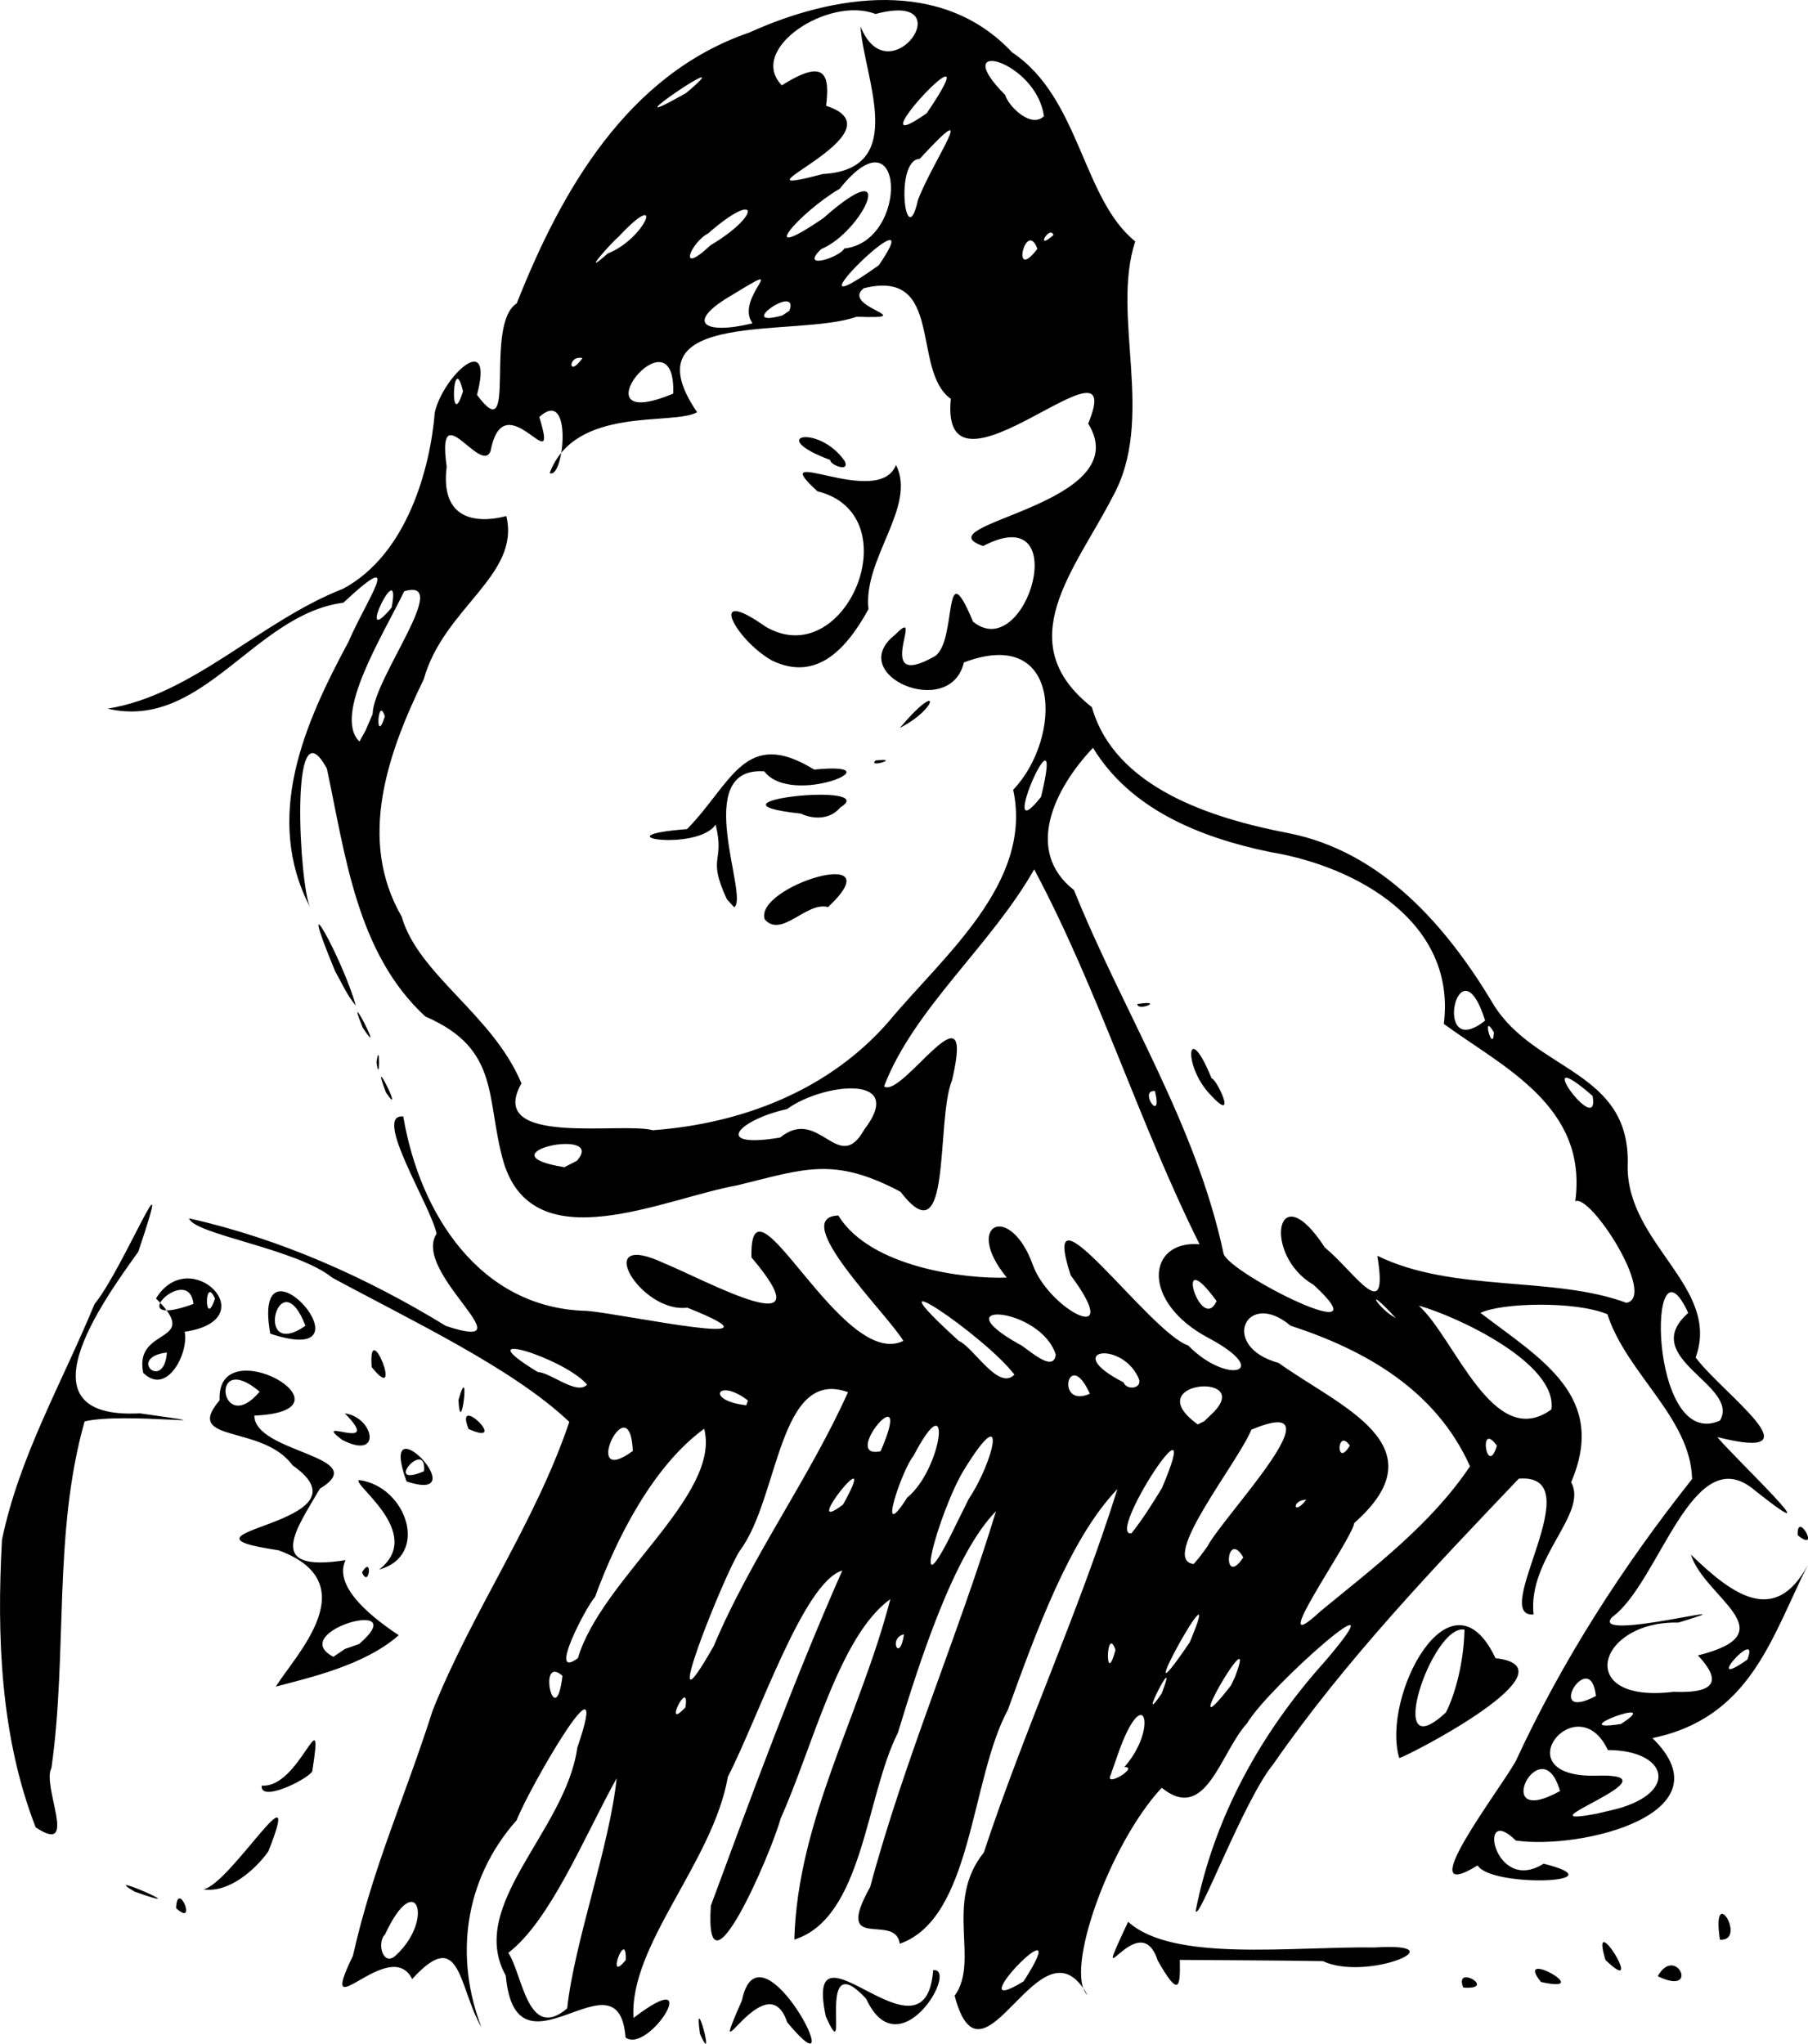 <?xml version="1.0" encoding="UTF-8" standalone="no"?>
<svg
   xmlns:dc="http://purl.org/dc/elements/1.1/"
   xmlns:cc="http://creativecommons.org/ns#"
   xmlns:rdf="http://www.w3.org/1999/02/22-rdf-syntax-ns#"
   xmlns:svg="http://www.w3.org/2000/svg"
   xmlns="http://www.w3.org/2000/svg"
   xmlns:sodipodi="http://sodipodi.sourceforge.net/DTD/sodipodi-0.dtd"
   xmlns:inkscape="http://www.inkscape.org/namespaces/inkscape"
   width="104.108mm"
   height="117.667mm"
   viewBox="0 0 104.108 117.667"
   version="1.1"
   id="svg91"
   inkscape:version="1.0.1 (3bc2e81, 2020-09-07)"
   sodipodi:docname="logo.svg">
  <defs
     id="defs85" />
  <sodipodi:namedview
     id="base"
     pagecolor="#ffffff"
     bordercolor="#666666"
     borderopacity="1.0"
     inkscape:pageopacity="0.0"
     inkscape:pageshadow="2"
     inkscape:zoom="0.7"
     inkscape:cx="240.60521"
     inkscape:cy="505.73962"
     inkscape:document-units="mm"
     inkscape:current-layer="layer1"
     inkscape:document-rotation="0"
     showgrid="false"
     fit-margin-top="0"
     fit-margin-left="0"
     fit-margin-right="0"
     fit-margin-bottom="0"
     inkscape:window-width="1918"
     inkscape:window-height="1047"
     inkscape:window-x="0"
     inkscape:window-y="31"
     inkscape:window-maximized="1" />
  <g
     inkscape:label="Layer 1"
     inkscape:groupmode="layer"
     id="layer1"
     transform="translate(110.287,61.83)">
    <path
       id="path977"
       style="fill:#000000;stroke-width:1"
       d="m -74.268,55.478 c -0.387,-5.227 -6.308,2.893 -6.895,-3.562 -2.268,-4.069 3.445,-8.306 4.118,-13.122 2.116,-6.179 -2.819,2.408 -3.489,4.17 -3.114,3.515 -3.544,8.016 -2.03,11.927 -1.332,-2.286 -1.175,-5.881 -3.988,-2.776 -1.297,-2.587 -5.607,3.185 -3.412,-1.341 1.156,-5.146 2.967,-9.039 4.59,-14.122 2.278,-5.719 5.883,-10.744 7.869,-16.617 -3.246,-3.081 -9.045,-5.808 -13.655,-8.305 -2.039,-1.666 -7.971,-2.495 -8.24,-3.413 5.263,1.18 10.218,3.398 14.793,6.196 4.931,1.617 -2.003,-3.07 -0.541,-5.312 -0.323,-1.6 -3.719,-6.936 -1.916,-6.749 0.932,5.551 4.39,11.068 10.586,11.192 2.096,0.172 12.166,2.358 5.767,-0.185 -2.708,0.34 -5.568,-4.534 -1.364,-2.573 2.502,1.027 9.466,4.875 5.057,-0.324 -0.121,-5.587 5.19,6.558 8.747,4.81 -0.897,-1.533 -6.649,-7.12 -3.743,-7.219 1.853,3.029 7.447,3.668 9.699,3.573 -2.543,-3.098 0.216,-4.386 1.525,-0.664 0.981,2.565 5.314,4.777 2.154,0.53 -1.949,-5.984 4.517,3.285 6.77,4.045 2.218,2.281 4.916,1.574 1.195,-0.418 -3.943,-2.073 -3.581,-5.661 -0.543,-5.41 -3.506,-7.039 -5.822,-14.645 -9.523,-21.587 -2.48,4.387 -6.94,8.024 -8.643,12.496 1.032,0.733 5.318,-6.314 3.913,-0.354 -0.959,2.374 0.025,10.343 -2.966,6.422 -3.862,-2.043 -5.52,-1.318 -9.403,-0.37 -4.233,0.757 -11.712,4.413 -13.45,-1.325 -1.047,-3.622 -0.142,-6.517 -4.506,-8.393 -3.965,-3.644 -4.613,-9.338 -5.672,-14.273 -2.195,-4.052 -1.577,6.914 -0.949,8.018 -2.738,-5.226 -0.339,-10.627 2.194,-15.323 0.974,-2.31 3.352,-5.652 -0.296,-2.249 -5.149,0.667 -8.086,7.382 -13.578,6.1 4.913,-0.783 8.788,-5.037 13.56,-6.903 3.687,-1.974 5.018,-6.925 5.284,-10.166 0.497,-2.112 3.437,-4.798 2.428,-0.999 2.397,3.265 0.363,-4.038 2.29,-5.268 2.56,-6.487 6.381,-13.192 13.393,-15.592 4.827,-2.194 11.1,-3.18 15.129,1.142 3.914,2.602 4.039,8.431 7.092,10.884 -1.428,4.308 1.225,10.209 -1.323,14.744 -2.127,4.141 -5.94,8.33 -1.174,12.072 1.314,4.641 6.906,6.404 11.298,7.249 5.394,1.054 9.138,5.362 11.811,9.845 2.395,3.922 7.967,3.789 7.741,9.365 -0.012,4.479 5.383,6.959 3.915,10.983 1.546,2.083 7.246,6.086 1.247,4.584 0.896,1.099 7.025,6.919 2.177,3.081 -3.594,-3.093 -5.482,5.277 -8.227,7.28 -1.464,1.54 8.838,-1.207 3.81,0.318 -4.703,-0.11 -6.03,4.69 -0.287,3.988 2.678,0.107 2.635,-0.79 1.414,-2.097 5.222,-1.306 0.392,-3.293 -0.41,-5.806 2.376,2.298 4.837,4.138 6.74,0.592 -2.092,4.149 -3.278,8.799 -8.953,9.974 4.446,4.344 -4.088,6.441 -7.867,5.898 -2.257,-2.251 -1.28,3.15 1.6,1.334 4.508,1.118 -3.012,1.394 -3.799,0.099 -3.948,2.433 1.306,-4.388 2.196,-6.004 2.696,-5.84 6.183,-11.236 10.154,-16.243 -0.083,-3.529 -3.768,-6.058 -4.877,-9.489 -1.874,-0.778 -6.128,-0.658 -7.308,-0.075 3.506,2.676 7.339,4.805 5.22,9.748 1.006,1.814 -2.513,4.351 -2.164,7.616 -2.582,0.176 3.453,-8.167 -0.85,-7.82 -4.925,5.165 -10.024,10.496 -14.154,16.461 -1.658,2.002 -4.37,9.261 -4.449,8.406 1.07,-5.394 3.74,-10.228 7.438,-14.344 4.745,-5.544 -3.225,1.432 -4.482,3.562 -1.553,1.7 -2.363,5.776 -4.914,3.711 -3.017,3.237 -5.645,10.641 -4.273,11.939 -2.7,-4.884 -6.024,6.206 -7.651,0.035 1.466,-2.008 -0.626,-5.378 1.68,-8.245 2.33,-7.057 5.479,-13.853 7.693,-20.927 -2.779,2.89 -4.742,8.399 -6.308,12.712 -2.174,4.012 -2.026,11.986 -6.223,13.466 -0.252,-1.836 -3.86,0.595 -1.707,-3.266 1.975,-7.354 5.035,-14.385 7.247,-21.636 -2.393,2.42 -4.367,8.536 -5.65,12.758 -1.864,3.674 -2.003,10.655 -5.963,11.905 0.188,-6.895 3.837,-13.032 5.528,-19.602 -2.965,2.131 -4.509,8.64 -6.315,12.624 -0.541,2.005 -4.41,10.95 -4.02,5.027 2.393,-6.478 4.774,-12.97 7.568,-19.296 -2.217,0.645 -4.792,8.369 -6.588,11.876 -0.859,4.927 -5.69,9.673 -5.434,13.884 4.222,-3.244 0.884,2.11 -0.459,1.124 z m -3.36,-1.672 c 0.403,-3.79 2.457,-9.379 2.848,-13.254 -1.875,3.395 -3.831,8.217 -6.238,10.052 0.833,1.25 1.108,5.13 3.39,3.202 z m 26.282,-1.56 c 3.256,-5.054 -4.061,2.484 0,0 z m -22.909,-1.228 c 0.063,-1.934 -1.204,1.492 0,0 z m -13.207,-0.297 c 2.208,-2.074 1.128,-5.034 -0.658,-1.166 -0.485,0.443 -0.118,1.935 0.658,1.166 z m 70.266,-8.399 c 3.655,-0.995 2.869,-3.394 -0.507,-3.391 -1.76,-3.757 -6.082,1.549 -0.763,1.476 5.34,-0.202 -4.785,3.108 0.126,2.185 l 1.144,-0.271 z m -3.264,-1.03 c -1.067,-3.77 -4.141,2.289 0,0 z m -25.085,-1.384 c 1.985,-2.239 1.134,-5.08 -0.383,-0.704 l -0.405,1.16 c -0.39,0.773 1.674,-0.479 0.788,-0.455 z m 28.594,-2.478 c 2.684,-1.734 -3.502,0.549 0,3.2e-5 z m -53.865,-0.964 c 0.264,-1.82 -1.375,1.486 -2.1e-5,0 z m 31.64,-1.741 c 1.504,-3.921 -3.614,4.834 -0.234,0.491 z m -4.219,0.948 c 1.113,-2.919 -1.604,2.355 0,0 z m -34.503,-1.016 c -1.482,-1.306 -0.42,3.417 0,0 z m 59.508,1.16 c -0.322,-2.911 -3.073,1.618 0,0 z m -50.796,-2.884 c 2.14,-5.086 5.502,-9.648 7.728,-14.607 -4.006,-1.457 -3.967,6.105 -6.213,9.102 -0.916,1.355 -5.004,11.656 -1.514,5.505 z m 27.407,-0.209 c 2.369,-5.64 -4.079,6.003 0,0 z m 32.105,1.001 c 0.792,-2.024 -2.748,1.925 0,0 z m -67.336,-0.088 c 1.356,-4.571 8.258,-9.374 7.271,-13.207 -2.932,2.14 -5.031,6.255 -6.288,9.691 -0.466,0.482 -2.772,4.843 -0.983,3.517 z m 30.956,-0.473 c -0.543,-1.533 -0.622,2.32 0,0 z m -12.179,-0.895 c -0.923,0.192 -0.257,1.707 0,0 z m 23.971,-1.323 c 3.056,-2.513 6.369,-4.996 8.621,-8.355 -1.96,-4.364 -5.976,-6.674 -10.336,-8.095 -2.544,-2.153 -4.136,1.201 -0.686,2.145 3.478,2.5 9.421,4.744 4.355,9.219 -0.108,0.944 -5.327,8.212 -1.953,5.087 z m -20.247,-6.469 c 1.454,-2.171 2.313,-5.867 -0.255,-1.703 -1.462,2.369 -3.289,9.059 -0.41,3.045 l 0.319,-0.64 z m 13.743,2.735 c 0.912,-1.759 7.874,-8.953 2.537,-6.73 -0.814,1.968 -5.34,7.518 -3.319,7.736 l 0.357,-0.43 z m 2.07,0.622 c -1.002,-1.699 -1.204,1.838 0,0 z m -4.687,-3.983 c 2.657,-6.25 -3.291,2.851 -1.751,2.597 0.651,-0.817 1.206,-1.707 1.751,-2.597 z m -14.668,0.546 c 2.04,-1.663 2.655,-6.811 0.356,-2.389 -0.621,0.707 -2.192,5.277 -0.356,2.389 z m -3.69,0.397 c 2.33,-4.199 -2.653,2.022 0,0 z m 26.675,-0.28 c -0.858,0.013 -0.777,0.998 0,0 z m -38.782,-2.804 c -0.174,-3.94 -3.098,2.267 0,0 z m 14.267,0.016 c 2.048,-4.714 -2.426,0.513 0,0 z m 35.488,-0.321 c -1.094,-1.51 -0.574,1.918 0,0 z m -8.467,-0.006 c -0.754,-1.081 -0.829,1.376 0,0 z m -7.837,-1.929 c 2.245,-2.33 -4.382,-1.77 -0.918,0.712 l 0.373,-0.187 0.545,-0.525 z m 19.441,-0.15 c 0.372,-2.659 -5.436,-5.364 -7.635,-5.978 2.095,1.888 4.286,8.406 7.635,5.978 z m 9.706,0.642 c 1.193,-2.044 -4.777,-3.598 -1.825,-6.199 -2.361,-5.135 -2.323,8.039 1.825,6.199 z M -67.221,18.805 c -1.729,-1.344 -2.494,0.006 -0.095,0.273 z m 19.69,-0.39 c -1.249,-2.774 -2.022,0.894 0,0 z m -28.95,-0.524 c -1.271,-1.521 -7.192,-3.37 -2.834,-0.723 0.715,0.011 2.244,1.357 2.834,0.723 z m 31.75,-0.388 c -1.01,-2.217 -4.488,-1.592 -0.857,0.258 0.166,0.484 1.145,0.365 0.857,-0.258 z m -7.144,-0.19 c -1.707,-2.245 -8.854,-7.067 -3.198,-1.937 0.844,0.356 2.283,2.898 3.198,1.937 z m 2.381,-1.151 c -0.872,-2.753 -6.663,-3.159 -2.12,-0.605 0.372,0.126 1.985,1.758 2.12,0.605 z m 19.579,-2.106 c -1.963,-2.126 -0.997,-0.5 0,0 z m -4.749,-1.921 c -2.937,-1.706 -2.161,-6.485 0.662,-2.143 1.714,1.411 3.717,4.641 3.022,0.478 4.348,2.136 10.114,1.142 14.346,2.71 1.764,-0.33 -2.065,-6.293 -2.946,-5.846 0.735,-5.487 -4.187,-7.735 -7.568,-10.212 0.73,-5.86 -5.007,-9.067 -9.985,-9.893 -4.165,-0.856 -8.095,-2.518 -10.218,-6.004 -2.234,2.362 -3.97,5.943 -1.094,8.193 2.822,7.007 7.039,13.482 8.617,20.949 0.4,1.165 9.459,5.702 5.165,1.766 z M -40.61,1.178 c -1.582,-1.657 -1.334,-4.426 0.086,-0.925 0.301,0.032 1.562,2.734 -0.086,0.925 z m -4.188,-5.199 c 1.646,-0.262 0.021,0.458 0,0 z m 4.564,17.103 c -2.568,-3.544 -0.908,1.97 0,0 z m -36.836,-8.079 c 1.779,-1.992 -5.651,-0.423 -0.719,0.369 l 0.719,-0.369 z m 16.547,-1.795 c 2.495,-3.254 -2.432,-2.662 -4.444,-1.183 -2.819,0.624 -4.353,2.297 -0.401,1.641 2.258,-1.842 3.351,2.215 4.845,-0.458 z m -12.171,0.035 c 5.124,-0.375 10.148,-2.294 13.596,-6.275 3.121,-3.754 8.309,-7.963 7.152,-13.325 2.839,-2.977 2.837,-9.486 -2.84,-7.332 -0.782,3.351 -6.919,0.715 -3.949,-1.604 1.823,-1.873 -1.444,3.367 2.28,1.244 1.306,-0.852 0.433,-6.207 2.198,-1.989 3.071,2.5 5.872,-7.123 0.581,-4.354 -3.685,-1.265 8.963,-2.333 6.049,-7.052 2.445,-5.899 -8.589,5.487 -7.91,-1.423 -2.3,-1.641 -0.345,-7.531 -5.015,-6.367 -1.368,1.096 3.436,1.783 -0.409,1.64 -3.411,1.232 -13.302,-0.546 -9.186,5.499 -1.397,0.79 -7.011,-0.404 -8.488,3.498 0.815,0.439 1.37,-5.017 -0.6,-3.223 1.235,3.962 -2.024,-2.166 -2.802,1.955 -0.556,1.428 -3.134,-3.355 -2.529,0.896 -0.431,3.44 2.24,3.176 3.434,2.85 0.825,3.422 -3.607,5.276 -4.751,9.39 -2.054,4.217 -3.852,9.213 -1.278,13.667 0.965,3.367 5.266,5.659 6.899,9.609 -2.086,3.687 5.816,2.195 7.57,2.698 z m 6.442,-12.136 c -0.649,-1.896 7.557,-4.394 3.646,-0.711 -1.238,-0.342 -2.668,1.805 -3.646,0.711 z m -2.183,-1.168 c -1.165,-2.519 -0.09,-2.065 -0.646,-4.294 -1.035,1.573 -6.861,0.662 -1.646,0.262 2.569,-2.607 3.314,-5.905 7.322,-3.427 4.908,-0.496 -1.271,2.199 -2.876,0.1 -4.267,-0.288 -0.834,7.28 -1.732,7.825 l -0.422,-0.466 z m 4.256,-4.927 c -6.381,-0.684 4.714,-1.855 2.283,-0.355 -0.578,0.692 -1.518,0.713 -2.283,0.355 z m 4.316,-3.061 c 1.527,-0.167 -0.502,0.466 0,0 z m 1.392,-1.87 c 2.378,-2.832 2.243,-1.148 0,0 z m -7.373,-3.885 c -2.115,-1.209 -3.787,-4.371 -0.37,-1.952 4.625,2.733 8.43,-6.444 2.997,-7.788 -3.162,-2.888 3.515,1.078 4.524,-1.518 1.209,2.394 -1.912,5.395 -1.586,8.307 -1.157,2.089 -2.876,4.254 -5.565,2.951 z m 3.373,-11.539 c -3.776,-1.398 -0.681,-2.11 0.823,0.059 0.325,0.706 -0.904,0.181 -0.823,-0.059 z m 43.889,36.611 c -3.834,-3.337 0.455,2.602 0,0 z M -43.782,0.984 c -0.985,-0.061 0.474,1.98 0,0 z m 19.519,-3.375 c -0.753,-1.282 -0.053,1.324 0,0 z m -0.508,-0.678 c -1.53,-4.878 -3.122,2.483 0,0 z M -50.341,-15.95 c 1.482,-6.116 -2.746,3.478 0,0 z m -38.489,-4.768 c 0.026,-2.038 4.646,-7.911 1.816,-7.069 -1.171,2.45 -4.138,7.131 -2.575,8.651 l 0.355,-0.642 z m 0.702,0.138 c -0.406,-1.308 -0.57,1.778 0,0 z m 0.393,-6.269 c 0.607,-3.199 -2.212,2.629 0,0 z m 4.109,-12.45 c -0.594,-2.509 -0.791,2.542 0,0 z m 12.103,0.132 c 0.181,-5.11 -5.869,2.449 0,0 z m -5.224,-2.045 c -0.848,-0.199 -0.849,1.205 0,0 z m 9.79,-2.003 c -1.074,-1.491 2.372,-3.803 -1.124,-1.661 -2.848,1.639 -1.651,2.34 1.124,1.661 z m 2.122,-0.721 c 0.604,-1.648 -3.235,1.052 -0.404,0.268 z m 5.154,-2.625 c 3.312,-4.847 -6.158,4.391 0,0 z m -15.61,-0.676 c 2.19,-0.851 3.37,-3.916 0.587,-0.926 -0.249,0.164 -2.324,2.474 -0.587,0.926 z m 13.622,-0.287 c 3.763,-0.402 3.479,-8.149 -0.261,-3.443 -2.313,1.352 -5.018,4.471 -0.956,1.703 4.474,-3.959 2.295,0.774 -0.12,1.779 -1.277,1.228 1.064,0.483 1.336,-0.039 z m -7.711,-0.181 c 3.008,-1.79 2.768,-3.235 -0.133,-0.683 -0.988,0.502 -1.81,2.509 0.133,0.683 z m 18.828,0.203 c -0.658,-1.776 -1.56,2.034 0,0 z m 0.924,-0.791 c -0.197,-0.619 -1.12,0.97 0,0 z m -7.803,-2.015 c 0.826,-2.22 3.729,-6.311 0.101,-2.375 -1.47,0.041 -0.804,5.538 -0.101,2.375 z m -5.479,-1.502 c 4.969,-0.272 2.35,-5.576 2.172,-8.499 1.638,4.117 6.003,-2.091 0.865,-0.716 -2.699,-1.055 -7.418,2.027 -5.394,4.108 2.6,-1.646 2.742,-0.51 2.55,1.179 4.703,1.523 -6.31,5.54 -0.193,3.928 z m 5.984,-3.5 c 4.141,-6.078 -4.557,3.196 0,0 z m 6.75,0.169 c -0.43,-3.205 -5.606,-4.61 -2.229,-1.219 0.171,0.626 1.481,1.951 2.229,1.219 z m -20.606,-1.331 c 3.649,-3.071 -5.13,2.908 0,0 z m 0.802,111.743 c -0.398,-2.814 0.966,2.177 0,0 z m 5.023,-0.663 c -1.2,-3.608 -4.794,3.716 -2.609,-1.262 1.039,-5.007 6.573,6.018 2.609,1.262 z m 2.222,-0.343 c -1.336,-6.244 5.738,3.288 6.182,-2.666 1.515,-0.128 -1.959,5.777 -3.858,1.65 -3.035,-3.283 -0.825,4.379 -2.324,1.016 z m 36.707,-1.66 c -0.566,-1.405 2.026,0.146 0,0 z m -17.595,-1.556 c -1.067,-3.302 -4.063,2.814 -1.705,-2.232 2.578,2.337 9.372,1.415 14.186,1.478 4.963,-0.314 -0.433,1.98 -2.967,0.789 -2.747,-0.048 -5.494,-0.049 -8.241,-0.072 0.03,1.589 -0.046,2.197 -1.273,0.037 z m 22.068,1.233 c -1.634,-2.026 3.265,0.733 0,0 z m 6.723,-0.333 c 1.059,-1.87 2.459,1.201 0,0 z m -3.01,-0.935 c -0.973,-3.209 2.446,2.361 0,0 z m 6.59,-1.165 c -0.504,-3.402 1.61,0.104 0,0 z m -88.897,-1.817 c 0.073,-1.712 1.272,1.159 0,0 z m -2.393,-0.954 c -2.214,-1.306 3.935,1.4 0,0 z m 3.965,-0.129 c 1.557,-0.291 5.85,-7.504 3.741,-2.183 -0.782,1.097 -2.311,2.41 -3.741,2.183 z m -9.656,-3.569 c -2.027,-5.211 -2.245,-10.987 -1.941,-16.55 0.992,-4.801 3.446,-9.014 5.333,-13.584 1.613,-1.94 4.807,-9.808 2.516,-3.006 -2.1,2.937 -6.974,9.669 0.086,9.303 6.298,0.884 -0.952,-0.087 -3.177,0.467 -1.828,6.45 -0.969,13.323 -1.909,19.952 -0.572,1.039 1.602,5.088 -0.908,3.418 z m 13.018,-2.405 c 2.194,0.19 3.631,-5.353 2.905,-0.81 -0.325,0.488 -3.021,1.807 -2.905,0.81 z m 65.499,-1.584 c -1.054,-3.521 2.964,-11.212 5.542,-5.751 4.808,0.551 -4.973,5.601 -5.542,5.751 z m 2.685,-2.625 c 0.524,-1.009 1.038,-2.889 1.071,-4.77 -1.879,-0.349 -4.691,8.146 -1.071,4.77 z m -67.374,-1.49 c 1.152,-1.849 5.258,-5.97 0.154,-7.849 -7.235,-1.074 5.746,-1.451 0.812,-4.888 -1.739,-2.395 -6.336,-1.241 -4.202,-3.748 -0.21,-4.186 8.281,0.616 2,0.882 0.011,2.165 6.883,2.328 3.774,4.207 -1.352,2.325 -3.249,4.863 1.476,4.116 -0.672,1.415 1.183,3.078 3.065,4.323 -1.978,1.741 -5.159,2.444 -7.077,2.958 z m 4.799,-2.453 c 3.223,-2.789 -4.259,-0.708 -1.485,0.738 l 0.662,-0.449 0.823,-0.289 z m -5.73,-14.527 c -2.94,-2.488 -2.286,2.702 0,0 z m 5.893,10.403 c 0.634,-1.057 0.422,0.984 0,0 z m 0.987,-0.16 c 2.685,-2.091 -1.64,-4.961 -1.154,-5.157 2.74,0.367 4.085,4.345 1.154,5.157 z m 81.684,-1.975 c -0.072,-1.511 1.376,1.092 0,0 z m -80.106,-3.1 c -1.758,-4.839 4.12,1.366 0,0 z m 1.007,-0.586 c 0.187,-1.952 -2.454,1.034 0,0 z m -4.726,-1.815 c -1.864,-1.414 2.486,0.829 0.165,-1.517 1.689,0.228 2.172,2.742 -0.165,1.517 z m 7.292,-0.619 c -0.872,-2.179 2.446,1.094 0,0 z m -0.582,-1.667 c 0.706,-2.486 0.126,2.414 0,0 z m -18.152,-1.565 c -0.564,-2.72 3.431,-1.609 0.734,-4.283 1.966,-3.204 6.378,1.227 1.651,1.917 0.256,1.181 -1.006,3.736 -2.385,2.365 z m 1.361,-1.169 c -2.321,0.274 -0.165,2.283 0,0 z m 1.531,-2.797 c -0.27,-2.448 -4.28,1.552 0,0 z m 1.237,-0.306 c -0.62,-1.446 -0.612,1.854 0,0 z m 9.025,3.942 c -0.228,-3.083 1.916,2.372 4e-5,-1.2e-5 z m -5.84,-1.925 c -1.138,-6.423 6.358,2.111 0,0 z m 2.027,-0.455 c -1.518,-3.936 -3.058,2.118 0,0 z m 4.634,-13.435 c -1.027,-2.717 1.181,1.735 0,0 z m -0.544,-1.737 c 0.198,-1.462 0.198,1.463 0,0 z m -0.793,-1.996 c -1.152,-2.822 1.416,2.164 0,0 z m -1.596,-3.261 c -2.417,-5.84 0.445,-0.706 1.198,1.995 -0.507,-0.596 -0.817,-1.321 -1.198,-1.995 z" />
  </g>
</svg>
